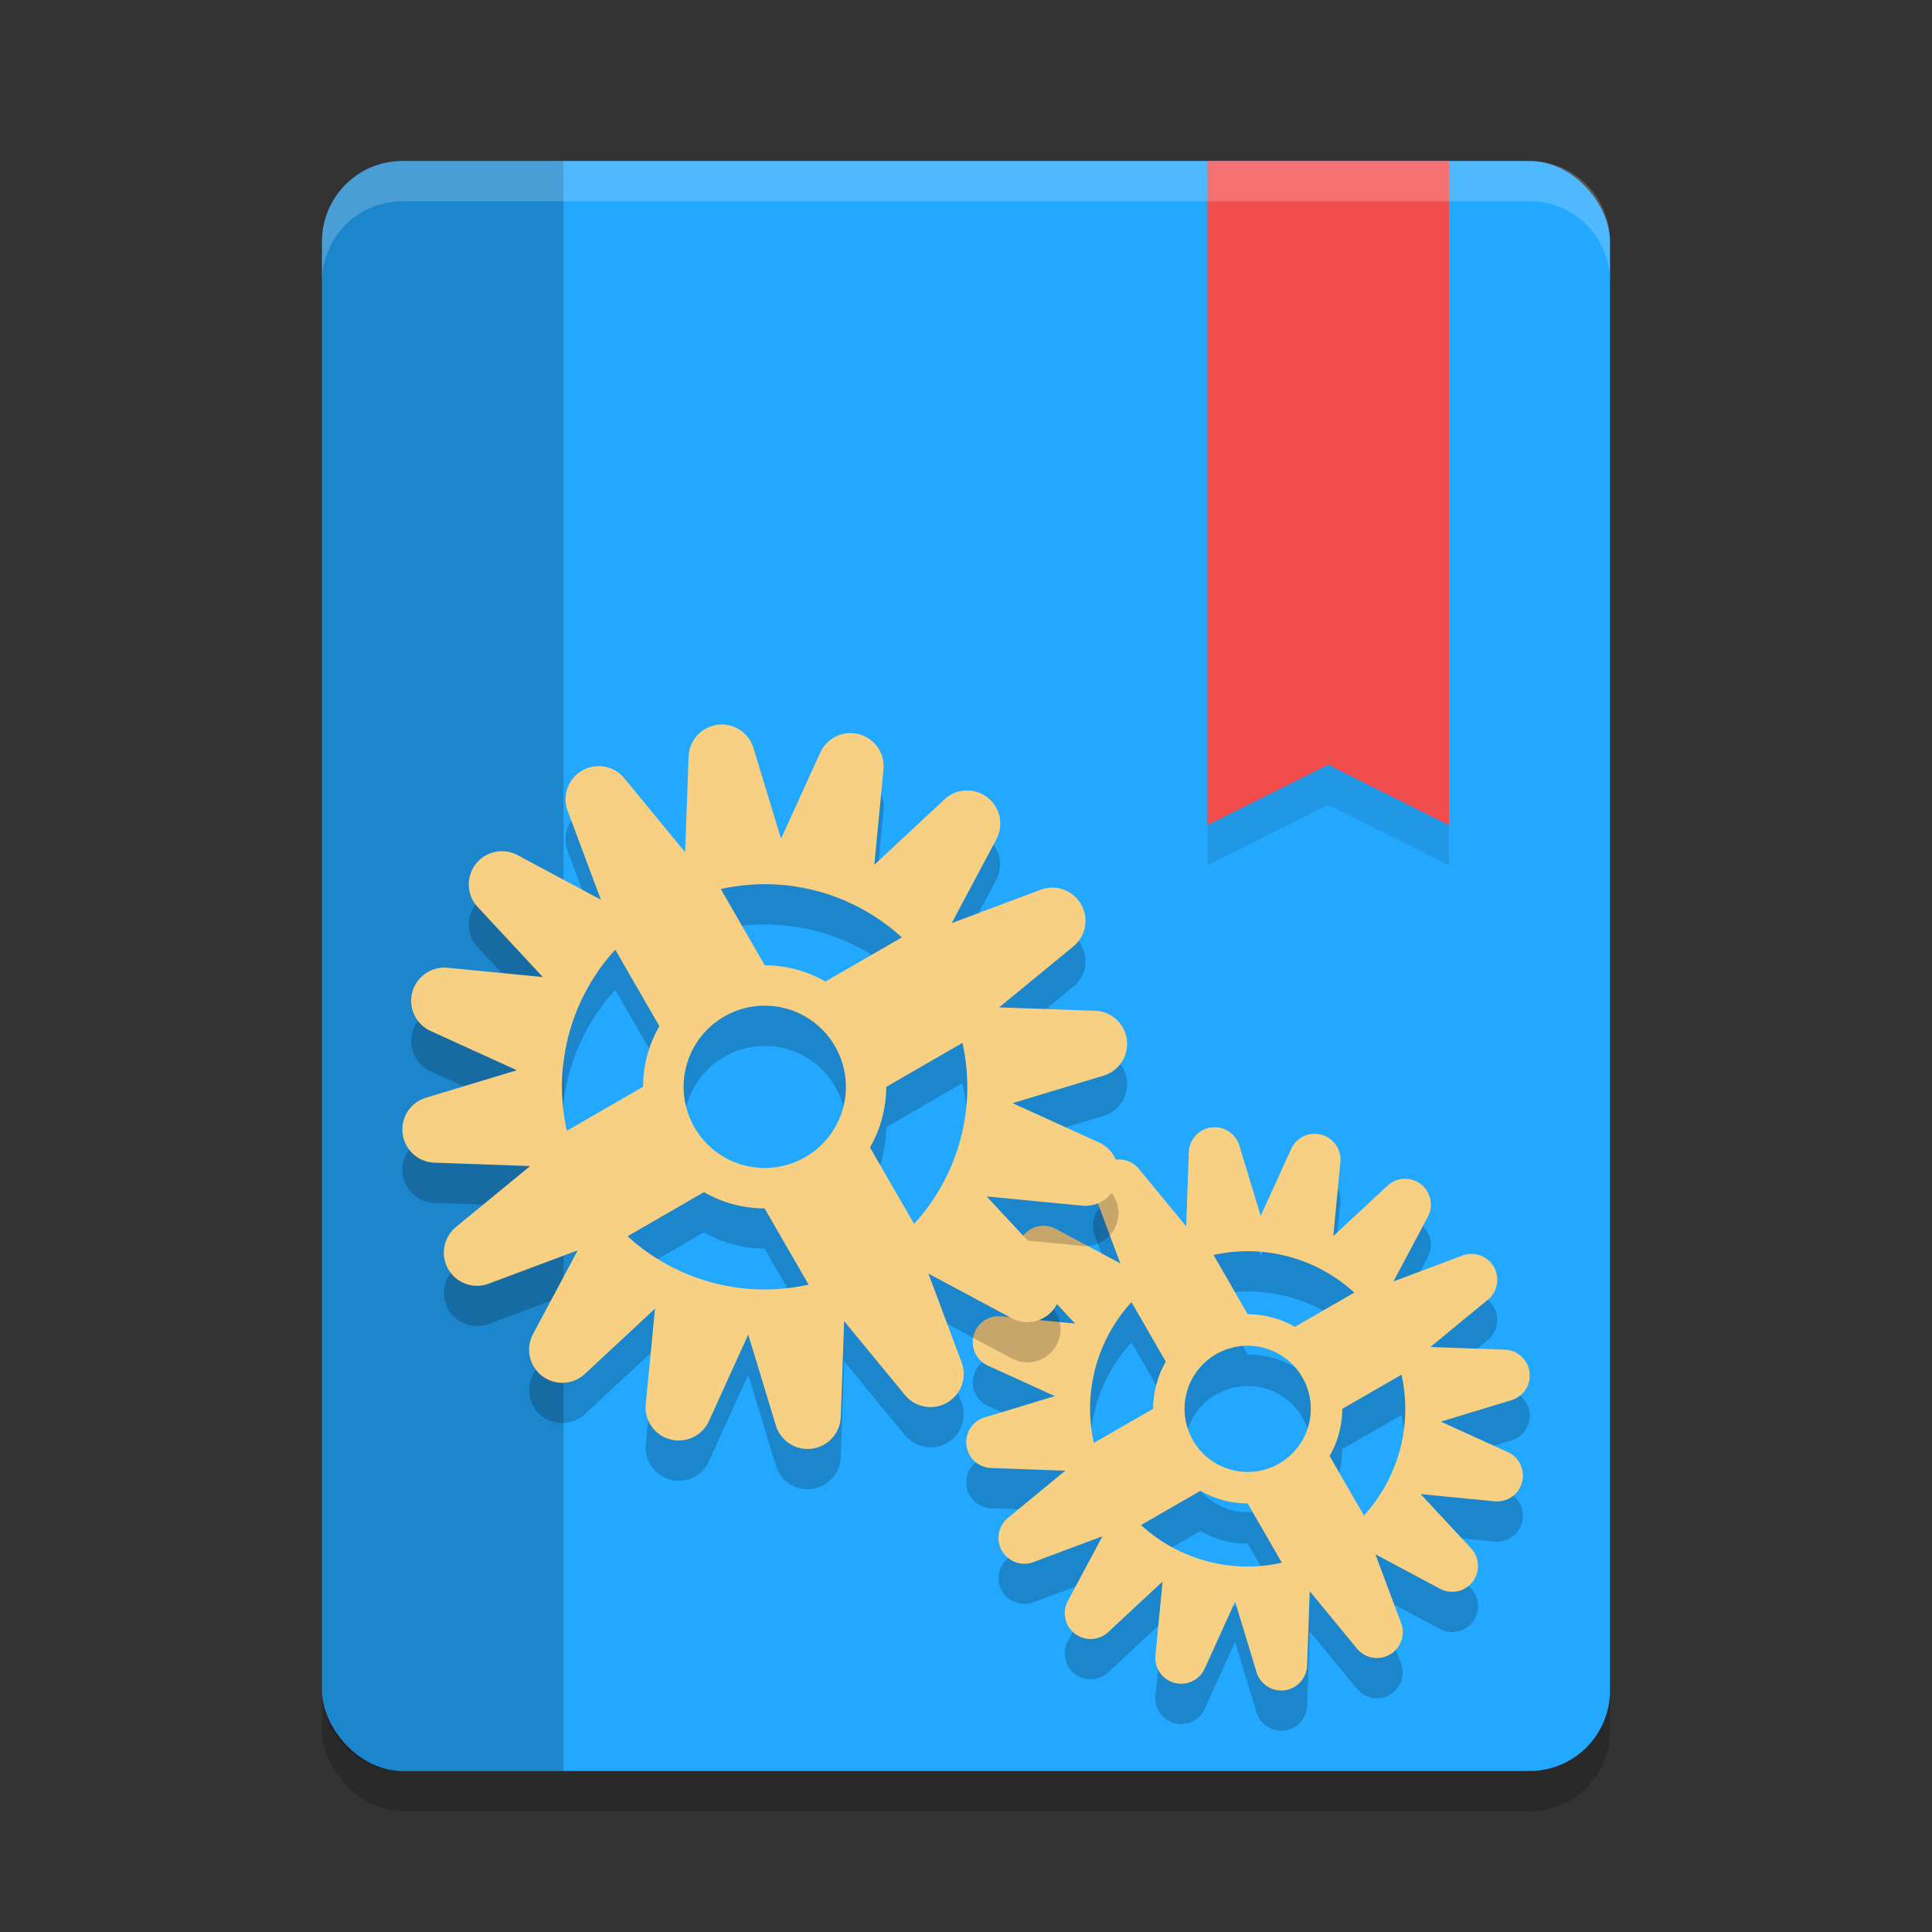 <svg xmlns="http://www.w3.org/2000/svg" width="24" height="24" version="1.1"><rect width="100%" height="100%" fill="#333333" stroke="none"/><defs>
<linearGradient id="ucPurpleBlue" x1="0%" y1="0%" x2="100%" y2="100%">
  <stop offset="0%" style="stop-color:#B794F4;stop-opacity:1"/>
  <stop offset="100%" style="stop-color:#4299E1;stop-opacity:1"/>
</linearGradient>
</defs>
 <rect style="opacity:0.2" width="16" height="20" x="4" y="2.5" rx="1" ry="1"/>
 <rect style="fill:#23a8ff" width="16" height="20" x="4" y="2" rx="1" ry="1"/>
 <path style="opacity:0.2" d="m 13.737,14.945 a 0.321,0.321 60 0 0 -0.141,0.391 l 0.321,0.858 -0.807,-0.431 a 0.321,0.321 60 0 0 -0.385,0.501 l 0.63,0.678 -0.921,-0.09 a 0.321,0.321 60 0 0 -0.164,0.611 l 0.834,0.38 -0.876,0.266 a 0.321,0.321 60 0 0 0.082,0.627 l 0.924,0.033 -0.714,0.588 a 0.321,0.321 60 0 0 0.317,0.548 l 0.858,-0.321 -0.431,0.806 a 0.321,0.321 60 0 0 0.501,0.386 l 0.677,-0.63 -0.089,0.92 a 0.321,0.321 60 0 0 0.611,0.164 l 0.379,-0.834 0.266,0.876 a 0.321,0.321 60 0 0 0.628,-0.081 l 0.033,-0.925 0.588,0.715 a 0.321,0.321 60 0 0 0.548,-0.316 l -0.321,-0.858 0.807,0.431 a 0.321,0.321 60 0 0 0.386,-0.5 l -0.63,-0.678 0.921,0.09 a 0.321,0.321 60 0 0 0.163,-0.611 l -0.833,-0.379 0.876,-0.266 a 0.321,0.321 60 0 0 -0.082,-0.628 l -0.924,-0.033 0.714,-0.588 a 0.321,0.321 60 0 0 -0.317,-0.548 l -0.857,0.322 0.43,-0.807 a 0.321,0.321 60 0 0 -0.5,-0.386 l -0.677,0.63 0.089,-0.921 a 0.321,0.321 60 0 0 -0.611,-0.164 l -0.379,0.833 -0.266,-0.876 a 0.321,0.321 60 0 0 -0.627,0.082 l -0.033,0.924 -0.588,-0.714 a 0.321,0.321 60 0 0 -0.406,-0.075 z m 0.319,1.731 0.426,0.739 a 1.176,1.176 0 0 0 -0.157,0.586 L 13.588,18.425 a 1.96,1.96 0 0 1 0.467,-1.749 z m 1.019,-0.586 a 1.96,1.96 0 0 1 1.749,0.467 l -0.739,0.426 a 1.176,1.176 0 0 0 -0.586,-0.157 z m 0.032,1.232 a 0.784,0.784 0 0 1 1.071,0.287 0.784,0.784 0 0 1 -0.287,1.071 0.784,0.784 0 0 1 -1.071,-0.287 0.784,0.784 0 0 1 0.287,-1.071 z m -0.933,2.123 0.739,-0.426 a 1.176,1.176 0 0 0 0.586,0.157 l 0.425,0.737 a 1.96,1.96 0 0 1 -1.749,-0.467 z m 2.499,-1.443 0.737,-0.425 a 1.96,1.96 0 0 1 -0.467,1.749 l -0.426,-0.739 a 1.176,1.176 0 0 0 0.157,-0.586 z"/>
 <path style="opacity:0.1" d="m 15,2.5 v 8.25 L 16.5,10 18,10.75 V 2.5 Z"/>
 <path style="fill:#f14d4d" d="m 15,2 v 8.25 L 16.5,9.5 18,10.25 V 2 Z"/>
 <path style="opacity:0.2" d="M 5,2 C 4.446,2 4,2.446 4,3 v 18 c 0,0.554 0.446,1 1,1 H 7 V 2 Z"/>
 <path style="opacity:0.2;fill:#ffffff" d="M 5,2 C 4.446,2 4,2.446 4,3 v 0.5 c 0,-0.554 0.446,-1 1,-1 h 14 c 0.554,0 1,0.446 1,1 V 3 C 20,2.446 19.554,2 19,2 Z"/>
 <path style="fill:#f8d084" d="m 13.737,14.445 a 0.321,0.321 60 0 0 -0.141,0.391 l 0.321,0.858 -0.807,-0.431 a 0.321,0.321 60 0 0 -0.385,0.501 l 0.63,0.678 -0.921,-0.09 a 0.321,0.321 60 0 0 -0.164,0.611 l 0.834,0.38 -0.876,0.266 a 0.321,0.321 60 0 0 0.082,0.627 l 0.924,0.033 -0.714,0.588 a 0.321,0.321 60 0 0 0.317,0.548 l 0.858,-0.321 -0.431,0.806 a 0.321,0.321 60 0 0 0.501,0.386 l 0.677,-0.63 -0.089,0.92 a 0.321,0.321 60 0 0 0.611,0.164 l 0.379,-0.834 0.266,0.876 a 0.321,0.321 60 0 0 0.628,-0.081 l 0.033,-0.925 0.588,0.715 a 0.321,0.321 60 0 0 0.548,-0.316 l -0.321,-0.858 0.807,0.431 a 0.321,0.321 60 0 0 0.386,-0.5 l -0.63,-0.678 0.921,0.09 a 0.321,0.321 60 0 0 0.163,-0.611 l -0.833,-0.379 0.876,-0.266 a 0.321,0.321 60 0 0 -0.082,-0.628 l -0.924,-0.033 0.714,-0.588 a 0.321,0.321 60 0 0 -0.317,-0.548 l -0.857,0.322 0.43,-0.807 a 0.321,0.321 60 0 0 -0.5,-0.386 l -0.677,0.63 0.089,-0.921 a 0.321,0.321 60 0 0 -0.611,-0.164 l -0.379,0.833 -0.266,-0.876 a 0.321,0.321 60 0 0 -0.627,0.082 l -0.033,0.924 -0.588,-0.714 a 0.321,0.321 60 0 0 -0.406,-0.075 z m 0.319,1.731 0.426,0.739 a 1.176,1.176 0 0 0 -0.157,0.586 L 13.588,17.925 a 1.96,1.96 0 0 1 0.467,-1.749 z m 1.019,-0.586 a 1.96,1.96 0 0 1 1.749,0.467 l -0.739,0.426 a 1.176,1.176 0 0 0 -0.586,-0.157 z m 0.032,1.232 a 0.784,0.784 0 0 1 1.071,0.287 0.784,0.784 0 0 1 -0.287,1.071 0.784,0.784 0 0 1 -1.071,-0.287 0.784,0.784 0 0 1 0.287,-1.071 z m -0.933,2.123 0.739,-0.426 a 1.176,1.176 0 0 0 0.586,0.157 l 0.425,0.737 a 1.96,1.96 0 0 1 -1.749,-0.467 z m 2.499,-1.443 0.737,-0.425 a 1.96,1.96 0 0 1 -0.467,1.749 l -0.426,-0.739 a 1.176,1.176 0 0 0 0.157,-0.586 z"/>
 <path style="opacity:0.2" d="M 7.233,10.072 A 0.412,0.412 60 0 0 7.052,10.574 l 0.413,1.103 -1.037,-0.555 a 0.412,0.412 60 0 0 -0.495,0.644 l 0.81,0.871 -1.184,-0.115 a 0.412,0.412 60 0 0 -0.21,0.785 l 1.072,0.488 -1.127,0.341 A 0.412,0.412 60 0 0 5.398,14.943 l 1.188,0.042 -0.919,0.755 a 0.412,0.412 60 0 0 0.407,0.705 l 1.103,-0.413 -0.554,1.037 a 0.412,0.412 60 0 0 0.644,0.497 l 0.87,-0.81 -0.115,1.183 a 0.412,0.412 60 0 0 0.786,0.211 l 0.487,-1.072 0.342,1.126 a 0.412,0.412 60 0 0 0.807,-0.104 l 0.042,-1.189 0.756,0.919 A 0.412,0.412 60 0 0 11.946,17.425 l -0.413,-1.104 1.037,0.555 a 0.412,0.412 60 0 0 0.496,-0.643 l -0.81,-0.871 1.184,0.115 a 0.412,0.412 60 0 0 0.21,-0.786 l -1.071,-0.487 1.127,-0.341 a 0.412,0.412 60 0 0 -0.106,-0.807 l -1.188,-0.042 0.919,-0.755 a 0.412,0.412 60 0 0 -0.407,-0.705 l -1.102,0.414 0.553,-1.038 a 0.412,0.412 60 0 0 -0.643,-0.496 l -0.87,0.81 0.114,-1.184 A 0.412,0.412 60 0 0 10.19,9.848 L 9.702,10.919 9.36,9.793 a 0.412,0.412 60 0 0 -0.806,0.105 l -0.042,1.188 -0.755,-0.919 a 0.412,0.412 60 0 0 -0.523,-0.096 z m 0.41,2.225 0.548,0.95 a 1.512,1.512 0 0 0 -0.202,0.753 l -0.947,0.547 A 2.52,2.52 0 0 1 7.643,12.297 Z M 8.954,11.544 a 2.52,2.52 0 0 1 2.249,0.601 l -0.95,0.548 A 1.512,1.512 0 0 0 9.5,12.491 Z m 0.042,1.584 a 1.008,1.008 0 0 1 1.377,0.369 1.008,1.008 0 0 1 -0.369,1.377 1.008,1.008 0 0 1 -1.377,-0.369 1.008,1.008 0 0 1 0.369,-1.377 z M 7.796,15.857 8.745,15.309 a 1.512,1.512 0 0 0 0.753,0.202 l 0.547,0.947 A 2.52,2.52 0 0 1 7.796,15.857 Z m 3.213,-1.855 0.947,-0.547 a 2.52,2.52 0 0 1 -0.601,2.249 l -0.548,-0.95 a 1.512,1.512 0 0 0 0.202,-0.753 z"/>
 <path style="fill:#f8d084" d="M 7.233,9.572 A 0.412,0.412 60 0 0 7.052,10.074 l 0.413,1.103 -1.037,-0.555 a 0.412,0.412 60 0 0 -0.495,0.644 l 0.81,0.871 -1.184,-0.115 a 0.412,0.412 60 0 0 -0.21,0.785 l 1.072,0.488 -1.127,0.341 A 0.412,0.412 60 0 0 5.398,14.443 l 1.188,0.042 -0.919,0.755 a 0.412,0.412 60 0 0 0.407,0.705 l 1.103,-0.413 -0.554,1.037 a 0.412,0.412 60 0 0 0.644,0.497 l 0.87,-0.81 -0.115,1.183 a 0.412,0.412 60 0 0 0.786,0.211 l 0.487,-1.072 0.342,1.126 a 0.412,0.412 60 0 0 0.807,-0.104 l 0.042,-1.189 0.756,0.919 A 0.412,0.412 60 0 0 11.946,16.925 l -0.413,-1.104 1.037,0.555 a 0.412,0.412 60 0 0 0.496,-0.643 l -0.81,-0.871 1.184,0.115 a 0.412,0.412 60 0 0 0.21,-0.786 l -1.071,-0.487 1.127,-0.341 a 0.412,0.412 60 0 0 -0.106,-0.807 l -1.188,-0.042 0.919,-0.755 a 0.412,0.412 60 0 0 -0.407,-0.705 l -1.102,0.414 0.553,-1.038 A 0.412,0.412 60 0 0 11.731,9.932 L 10.861,10.743 10.975,9.558 A 0.412,0.412 60 0 0 10.19,9.348 L 9.702,10.419 9.36,9.293 A 0.412,0.412 60 0 0 8.554,9.398 L 8.511,10.587 7.756,9.668 A 0.412,0.412 60 0 0 7.233,9.572 Z m 0.41,2.225 0.548,0.95 a 1.512,1.512 0 0 0 -0.202,0.753 l -0.947,0.547 A 2.52,2.52 0 0 1 7.643,11.797 Z M 8.954,11.044 a 2.52,2.52 0 0 1 2.249,0.601 l -0.95,0.548 A 1.512,1.512 0 0 0 9.5,11.991 Z m 0.042,1.584 a 1.008,1.008 0 0 1 1.377,0.369 1.008,1.008 0 0 1 -0.369,1.377 1.008,1.008 0 0 1 -1.377,-0.369 1.008,1.008 0 0 1 0.369,-1.377 z M 7.796,15.357 8.745,14.809 a 1.512,1.512 0 0 0 0.753,0.202 l 0.547,0.947 A 2.52,2.52 0 0 1 7.796,15.357 Z m 3.213,-1.855 0.947,-0.547 a 2.52,2.52 0 0 1 -0.601,2.249 l -0.548,-0.95 a 1.512,1.512 0 0 0 0.202,-0.753 z"/>
</svg>
